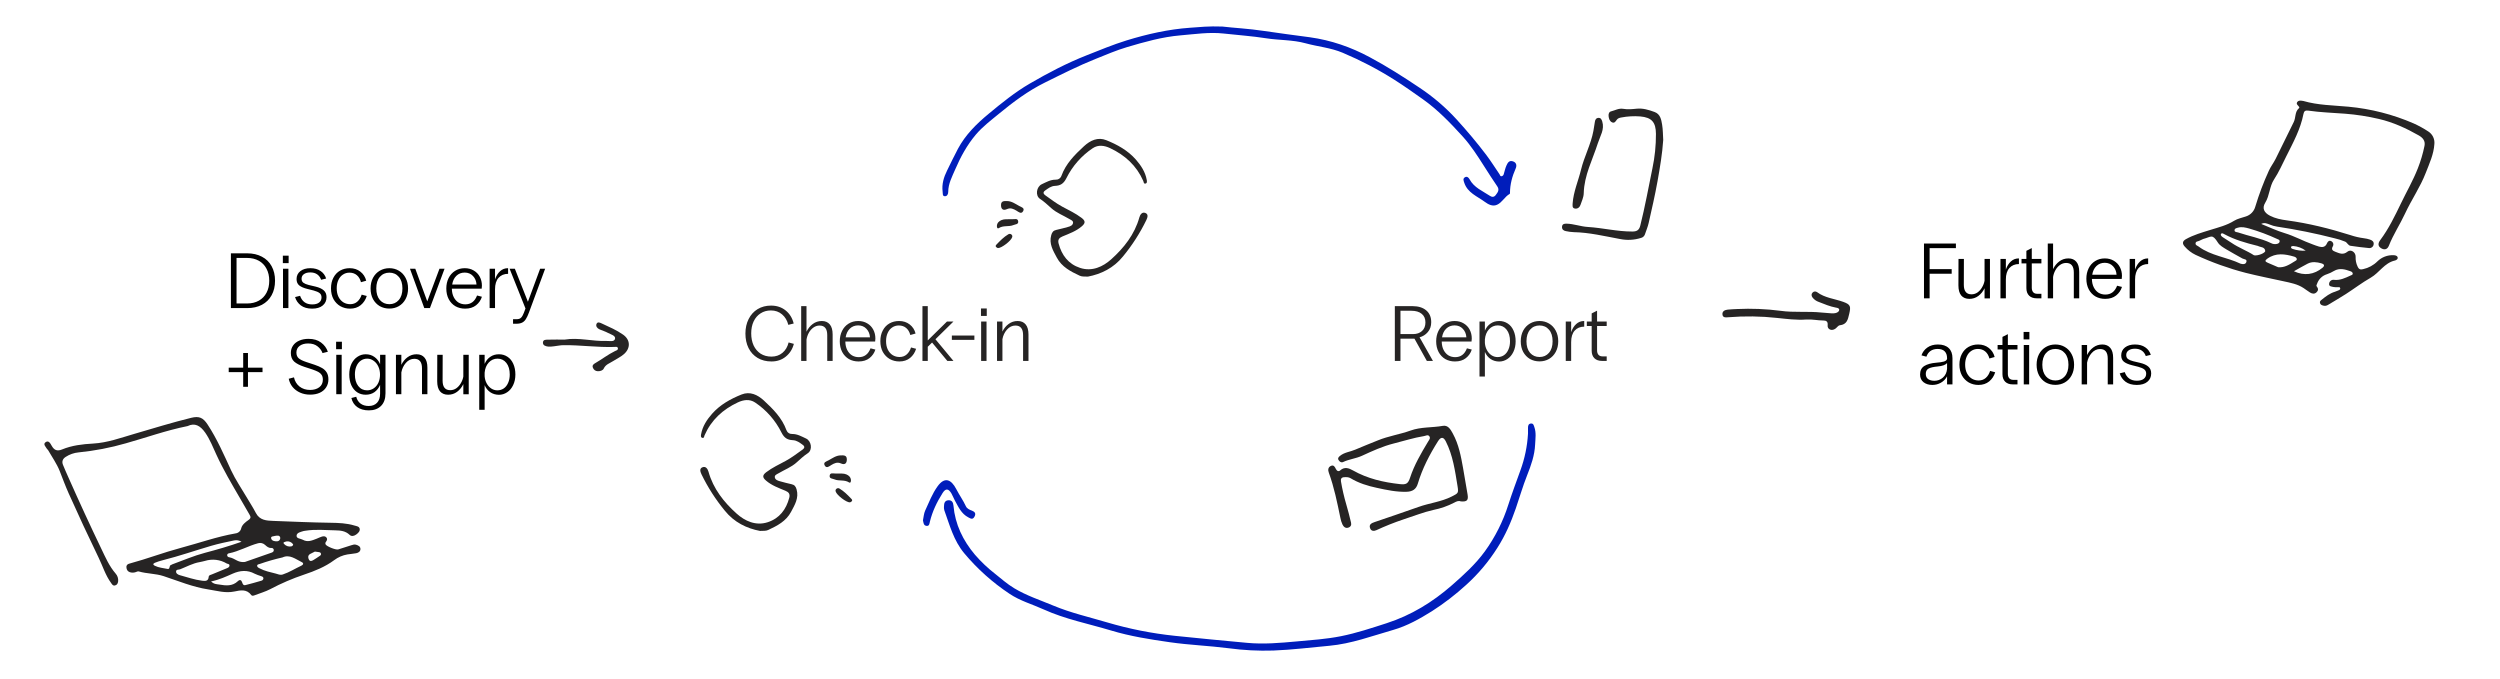 <svg width="2556" height="694" viewBox="0 0 2556 694" fill="none" xmlns="http://www.w3.org/2000/svg">
<path d="M2311.85 228.948C2319.82 232.131 2327.61 235.911 2335.8 238.343C2345.74 241.307 2354.73 246.401 2364.43 249.841C2366.63 250.619 2368.79 251.53 2371.08 252.154C2374.45 253.069 2377.46 252.608 2379.01 248.953C2379.82 246.977 2381.27 245.586 2383.16 246.456C2383.68 246.648 2384.15 246.951 2384.53 247.346C2384.92 247.741 2385.21 248.216 2385.39 248.738C2385.57 249.261 2385.64 249.816 2385.58 250.366C2385.51 250.915 2385.33 251.444 2385.04 251.914C2383.21 255.183 2384.95 256.398 2387.65 257.405C2391.81 258.967 2395.56 261.026 2400.1 257.285C2403.55 254.462 2408.58 257.949 2408.39 262.525C2408.23 265.98 2408.93 269.421 2410.42 272.542C2411.88 275.746 2413.55 275.722 2416.05 275.173C2421.61 273.968 2426.71 271.187 2430.73 267.163C2432.88 265.061 2435.44 263.422 2438.24 262.346C2441.05 261.271 2444.05 260.783 2447.05 260.911C2448.82 260.93 2450.73 261.334 2451.3 262.923C2451.99 264.932 2449.74 266.122 2448.51 266.381C2437.8 268.783 2432.65 278.871 2423.81 283.924C2414.97 288.977 2406.92 295.156 2398.37 300.657C2392.34 304.534 2386.16 308.089 2380.03 311.8C2379.32 312.237 2378.52 312.519 2377.69 312.628C2376.86 312.736 2376.02 312.669 2375.22 312.43C2373.71 312.029 2372.31 311.436 2371.94 309.738C2371.56 308.039 2372.62 307.278 2373.73 306.418C2377.87 303.046 2382.09 299.816 2387.31 298.277C2388.58 297.864 2389.82 297.373 2391.02 296.807C2391.95 296.386 2392.9 295.795 2392.63 294.594C2392.33 293.231 2391.16 293.636 2390.19 293.626C2388.7 293.742 2387.2 293.671 2385.73 293.413C2383.8 292.883 2380.8 293.048 2381.3 289.869C2381.37 289.28 2381.56 288.712 2381.87 288.2C2382.17 287.688 2382.57 287.243 2383.05 286.893C2383.53 286.543 2384.07 286.294 2384.65 286.163C2385.23 286.031 2385.83 286.02 2386.42 286.129C2392.52 286.746 2397.77 284.207 2403.04 281.774C2404.01 281.33 2405.56 281.095 2405.44 279.62C2405.34 278.346 2404.11 277.668 2403.05 277.301C2397.48 275.321 2391.92 273.691 2386.21 277.049C2383.93 278.431 2381.51 279.555 2378.98 280.4C2376.67 281.105 2374.57 282.345 2372.83 284.02C2371.1 285.694 2369.79 287.756 2369 290.035C2368.58 291.138 2367.84 292.003 2368.82 293.196C2370.51 295.229 2370.19 297.28 2368.32 298.951C2366.29 300.781 2363.96 300.403 2361.84 299.1C2359.58 297.703 2357.48 296.036 2355.26 294.567C2349.04 290.423 2341.89 289.145 2334.67 287.562C2321.82 284.756 2308.91 282.181 2296.15 278.995C2278.51 274.432 2261.31 268.268 2244.79 260.579C2240.56 258.552 2236.79 255.679 2233.72 252.139C2230.94 249.072 2231.22 246.561 2234.91 244.502C2242.68 240.145 2251.18 237.773 2259.6 235.139C2268.02 232.504 2276.52 230.482 2284.16 225.717C2287.76 223.473 2292.24 222.693 2296.32 221.258C2298.62 220.506 2300.71 219.187 2302.37 217.421C2304.04 215.655 2305.23 213.499 2305.85 211.15C2309.63 198.613 2314.26 186.349 2319.72 174.446C2321.64 170.242 2324.57 166.507 2326.63 162.356C2332.89 149.866 2338.87 137.243 2345.13 124.753C2347.39 120.208 2346.05 114.372 2350.47 110.593C2351.38 109.777 2350.3 108.799 2349.62 108.065C2348.71 107.074 2347.66 106.03 2348.53 104.569C2349.4 103.109 2350.89 102.807 2352.45 102.882C2353.29 102.902 2354.12 103.022 2354.92 103.24C2369.95 107.608 2385.52 107.659 2400.9 109.083C2423.99 111.213 2446.6 117.008 2467.87 126.251C2472.99 128.578 2477.93 131.295 2482.64 134.38C2484.77 135.727 2486.48 137.637 2487.59 139.898C2488.69 142.159 2489.15 144.683 2488.91 147.188C2488.28 157.697 2483.85 167.029 2480.15 176.611C2474.51 191.254 2465.49 204.181 2458.95 218.298C2453.79 229.418 2446.92 239.703 2442.42 251.151C2440.85 255.149 2437.73 255.852 2434.31 253.696C2430.9 251.539 2431.31 248.481 2433.51 245.532C2442.23 233.891 2448.45 220.943 2454.76 207.89C2460.5 195.938 2467.18 184.453 2472.02 172.045C2474.95 164.603 2477.22 156.921 2478.81 149.085C2479.81 144.08 2477.15 140.897 2473.05 138.51C2460.16 131.165 2446.72 125 2432.24 121.629C2420.88 118.97 2409.34 117.175 2397.72 116.259C2385.12 115.297 2372.48 114.93 2359.96 113.102C2357.04 112.684 2355.64 113.537 2355.07 116.465C2352.08 132.033 2344.49 145.834 2337.53 159.74C2333.54 167.725 2329.87 176.02 2325.04 183.38C2320.21 190.739 2320.57 199.795 2315.97 207.267C2312.47 212.935 2314.8 217.458 2320.8 220.543C2326.23 223.342 2332.1 224.499 2338.05 225.295C2360.23 228.275 2381.83 233.666 2403.13 240.395C2407.56 241.897 2412.13 242.957 2416.77 243.559C2418.92 243.806 2421.04 244.278 2423.1 244.965C2425.46 245.749 2427.38 247.211 2426.78 250.091C2426.59 251.187 2425.97 252.164 2425.07 252.819C2424.17 253.475 2423.05 253.757 2421.94 253.608C2415.65 253.04 2409.37 252.22 2403.12 251.293C2400.67 250.93 2399.84 248.007 2397.71 247.06C2394.17 245.593 2390.51 244.432 2386.77 243.589C2367.43 238.627 2347.84 234.662 2328.1 231.711C2325.47 231.301 2322.9 230.571 2320.45 229.536C2317.81 228.545 2315.23 227.238 2311.85 228.948ZM2290.75 269.6C2292.82 270.164 2295.65 270.594 2296.62 268.028C2297.84 264.839 2294.2 265.177 2292.6 264.251C2287.17 261.113 2281.51 258.228 2276.15 254.921C2273.05 253.023 2269.51 251.031 2267.66 248.127C2261.69 238.735 2261.1 242.078 2252.44 244.381C2251.05 244.926 2249.69 245.557 2248.37 246.27C2246.9 246.872 2244.78 246.77 2244.73 248.988C2244.71 250.788 2246.6 251.125 2247.75 251.988C2260.48 261.542 2276.58 262.843 2290.76 269.602L2290.75 269.6ZM2304.49 261.015C2308.41 261.831 2316.23 258.605 2315.97 256.492C2315.49 252.274 2311.11 252.912 2308.43 251.427C2308.27 251.375 2308.11 251.337 2307.94 251.314C2296.29 248.426 2284.84 245.203 2274.22 239.465C2273.08 238.851 2271.57 237.824 2270.73 239.241C2270.02 240.473 2271.42 241.742 2272.45 242.452C2275.3 244.439 2278.37 246.126 2281.24 248.105C2288.75 253.287 2297.45 256.404 2304.5 261.017L2304.49 261.015ZM2299.48 233.612C2295.76 232.627 2292.04 231.64 2288.18 232.746C2286.6 233.2 2284.5 233.534 2284.6 235.58C2284.69 237.439 2286.85 237.191 2288.22 237.653C2299.37 241.451 2311.11 243.405 2321.84 248.533C2323.77 249.588 2326.03 249.87 2328.16 249.32C2329.53 248.909 2330.67 248.22 2330.74 246.676C2330.81 245.132 2329.5 244.919 2328.44 244.437C2319.08 240.091 2309.39 236.472 2299.48 233.612ZM2329.19 273.213C2335.74 273.839 2340.86 270.397 2346.05 267.206C2346.99 266.625 2348.43 266.169 2348.25 264.792C2348.07 263.415 2346.68 262.713 2345.4 262.334C2336.1 259.642 2326.96 258.231 2318.24 264.378C2315.44 266.357 2315.61 267.414 2318.57 268.654C2322.06 270.12 2325.55 271.65 2329.17 273.206L2329.19 273.213ZM2345.32 277.315C2355.8 282.269 2366.01 280.841 2374.6 273.678C2377.59 271.189 2375.5 269.83 2373.35 269.219C2368.69 267.891 2363.86 267.224 2359.3 269.584C2354.74 271.944 2350.33 274.513 2345.3 277.308L2345.32 277.315ZM2357.39 256.287C2353.65 253.536 2349.22 251.885 2344.59 251.522C2343.88 251.459 2342.68 251.785 2342.45 252.277C2341.96 253.374 2342.93 254.153 2343.87 254.465C2348.21 255.962 2352.81 256.582 2357.39 256.287Z" fill="#262424"/>
<path d="M191.853 435.607C169.521 440.12 149.323 447.459 128.691 453.229C112.864 457.798 96.654 460.914 80.262 462.536C75.607 462.979 71.129 464.546 67.215 467.103C64.053 469.12 63.029 471.855 64.38 475.219C66.039 479.393 67.897 483.483 69.716 487.59C80.678 512.365 92.022 536.965 103.75 561.39C107.927 570.092 111.736 578.895 118.17 586.359C119.13 587.412 119.86 588.653 120.313 590.004C120.767 591.354 120.935 592.784 120.805 594.203C120.568 596.371 119.781 598.094 117.483 598.599C115.408 599.046 114.665 597.507 113.642 596.116C107.862 588.259 105.069 578.921 100.884 570.292C90.33 548.49 80.11 526.538 70.222 504.436C66.9 497.032 64.087 489.339 61.112 481.765C58.137 474.191 53.192 467.27 49.084 460.077C48.852 459.66 48.286 459.43 48.053 459.002C46.818 456.826 43.737 454.216 46.527 452.16C49.648 449.835 51.413 453.191 52.816 455.704C55.253 460.053 58.222 461.687 63.429 459.532C73.52 455.357 84.319 454.094 95.16 453.504C109.816 452.694 123.468 447.621 137.343 443.586C156.68 437.951 175.959 431.97 195.487 427.176C203.708 425.167 207.68 427.039 212.288 434.068C221.979 448.846 228.944 464.97 236.319 480.935C240.695 490.344 246.701 499.075 251.997 508.098C255.194 513.536 258.681 518.825 261.58 524.424C265.514 532.031 272.506 532.316 279.566 532.579C298.997 533.295 318.433 534.213 337.87 534.471C346.254 534.595 354.495 534.894 362.547 537.344C364.566 537.961 367.251 538.132 367.747 540.624C368.244 543.116 366.225 544.933 364.393 546.353C362.297 547.949 359.453 548.768 357.461 546.849C353.2 542.754 348.08 542.33 342.698 542.213C332.584 541.992 322.464 541.002 312.35 542.607C311.684 542.662 311.024 542.772 310.377 542.935C307.551 543.863 303.536 544.471 303.232 547.512C302.908 550.8 307.242 550.524 309.548 551.833C314.654 554.733 319.208 552.494 323.862 550.735C325.569 550.086 327.18 549.168 328.923 548.675C330.507 548.208 332.266 547.935 333.61 549.364C334.953 550.793 334.43 552.401 333.341 553.839C332.995 554.201 332.766 554.66 332.688 555.155C332.609 555.65 332.683 556.158 332.901 556.609C333.946 558.686 343.388 562.475 345.788 561.731L359.101 557.484C360.691 556.986 362.327 556.4 363.994 556.913C366.29 557.615 368.626 558.675 368.508 561.493C368.407 563.993 366.305 565.185 364.126 565.619C361.182 566.201 358.167 566.359 355.257 566.844C350.324 567.672 345.664 569.68 341.674 572.696C332.371 579.589 321.729 583.866 310.818 587.499C298.984 591.485 287.493 596.424 276.458 602.268C271.237 605.003 265.644 606.543 260.225 608.643C259.102 609.083 257.669 609.423 256.935 608.43C252.199 601.971 245.681 603.493 239.537 604.77C230.377 606.682 221.723 603.968 212.923 602.626C197.058 600.201 182.317 593.989 167.202 589.006C159.009 586.316 150.157 586.676 141.862 584.226C140.913 583.948 139.633 584.658 138.534 585.003C136.622 585.637 134.554 585.626 132.649 584.97C130.334 584.16 129.358 582.254 129.241 579.912C129.124 577.569 130.642 576.637 132.541 576.168C150.177 571.405 167.242 564.851 184.948 560.136C203.568 555.188 221.774 548.667 240.857 545.345C242.26 545.179 243.575 544.575 244.615 543.619C245.655 542.664 246.367 541.404 246.651 540.02C247.552 536.423 251.042 533.764 253.983 531.702C256.925 529.641 256.292 528.276 255.078 526.106C251.917 520.638 248.753 515.177 245.587 509.723C237.051 495.006 228.368 480.435 221.242 464.865C217.819 457.406 214.737 449.495 209.87 442.429C204.602 434.912 199.008 432.124 191.853 435.607ZM209.593 573.456C207.817 573.874 206.047 574.382 204.242 574.683C197.09 575.874 190.836 579.41 184.175 582.021C182.708 582.59 180.282 582.021 180.034 584.059C179.751 586.438 182.177 587.615 183.887 588.081C191.4 590.093 198.776 592.747 206.529 593.705C209.635 594.09 213.038 594.496 213.395 589.642C213.523 587.978 215.44 587.74 216.847 587.181C221.934 585.157 226.956 582.992 232.026 580.931C233.337 580.398 234.59 579.703 234.619 578.238C234.687 576.392 232.812 576.704 231.746 576.081C228.445 574.111 224.766 572.86 220.949 572.408C217.132 571.955 213.262 572.313 209.593 573.456ZM288.876 569.896C281.015 571.673 273.262 573.899 265.656 576.564C264.583 576.935 263.039 576.919 262.906 578.309C262.772 579.7 264.183 580.438 265.391 581.058C270.576 583.824 276.268 585.004 281.887 586.42C284.251 587.04 286.396 588.233 289.135 587.331C295.866 585.135 301.715 581.301 308.041 578.381C309.973 577.502 310.831 575.838 308.604 574.76C302.179 571.613 296.124 566.488 288.876 569.896ZM250.388 574.556C259.462 571.391 268.55 568.255 277.605 565.043C278.84 564.604 280.105 563.866 279.91 562.205C279.88 561.911 279.791 561.626 279.649 561.367C279.507 561.107 279.314 560.879 279.082 560.695C278.85 560.512 278.584 560.377 278.299 560.298C278.014 560.219 277.716 560.199 277.423 560.237C274.618 560.38 272.874 558.796 270.98 557.104C270.059 556.244 268.933 555.634 267.71 555.332C266.487 555.03 265.207 555.046 263.991 555.379C253.72 558.105 244.434 563.707 233.927 565.752C233.675 565.782 233.431 565.862 233.209 565.987C232.988 566.113 232.794 566.281 232.639 566.483C232.483 566.684 232.37 566.915 232.305 567.161C232.24 567.407 232.225 567.663 232.26 567.915C232.356 568.411 232.614 568.86 232.995 569.192C233.375 569.524 233.856 569.718 234.36 569.745C237.375 570.256 239.913 571.861 242.552 573.216C244.977 574.447 247.721 574.906 250.415 574.531L250.388 574.556ZM246.95 553.92C244.68 552.473 241.931 551.98 239.3 552.549C231.463 554.19 223.671 555.792 216.023 558.02C199.463 562.857 183.159 568.565 166.404 572.776C163.657 573.448 160.962 574.321 158.343 575.387C156.549 576.122 156.048 577.371 158.264 578.441C162.362 580.465 166.923 580.759 171.293 581.674C174.16 582.271 172.644 578.225 174.762 577.669C175.245 577.588 175.63 577.159 176.098 576.99C187.192 572.992 198.083 568.207 209.457 565.217C221.81 561.962 234.028 558.446 246.946 553.901L246.95 553.92ZM215.82 594.459C218.743 597.459 221.86 597.244 224.354 597.67C230.898 598.799 237.627 599.513 243.135 594.236C245.157 592.317 246.74 592.814 247.567 595.403C248.116 597.116 248.801 598.736 250.932 598.198C256.387 596.823 261.818 595.33 267.227 593.719C267.808 593.594 268.33 593.279 268.71 592.822C269.09 592.365 269.305 591.794 269.322 591.2C269.251 589.742 268.015 589.441 266.935 589.043C264.715 588.379 262.546 587.558 260.443 586.587C252.853 582.468 245.356 583.231 237.912 586.499C231.035 589.521 224.29 592.723 215.82 594.459ZM321.945 563.929C320.257 564.674 318.609 565.507 317.008 566.425C314.766 567.812 314.723 570.05 315.829 572.126C317.064 574.425 318.967 573.438 320.557 572.514C322.701 571.265 324.736 569.79 326.821 568.429C327.681 567.87 328.468 567.242 328.158 566.047C327.847 564.852 326.907 564.623 325.868 564.472L321.945 563.929ZM281.02 547.939C279.609 548.478 276.644 548.08 277.229 550.497C277.862 553.078 280.91 553.543 283.346 553.441C283.809 553.43 284.264 553.321 284.682 553.122C285.099 552.923 285.47 552.638 285.771 552.286C286.071 551.933 286.293 551.521 286.423 551.077C286.553 550.633 286.588 550.167 286.526 549.708C285.894 546.954 283.318 547.556 281.02 547.939ZM292.666 553.581C291.578 554.047 288.848 554.217 290.262 555.949C291.157 557.04 292.332 557.867 293.661 558.34C294.99 558.814 296.424 558.916 297.806 558.635C298.929 558.377 300.305 557.205 299.424 556.176C298.649 555.159 297.607 554.378 296.413 553.919C295.22 553.461 293.922 553.344 292.666 553.581Z" fill="#262424"/>
<path d="M1562.23 443.37C1562.23 441.37 1562.23 439.37 1562.23 437.37C1562.23 435.17 1562.69 433.24 1565.23 433C1567.77 432.76 1568.09 434.93 1568.69 436.59C1570.81 442.44 1569.77 448.46 1569.51 454.43C1569.02 465.57 1565.36 475.82 1561.27 486.1C1556.87 497.17 1553.6 508.69 1549.7 519.96C1544.87 533.96 1539.02 547.35 1531 559.96C1522.13 574.046 1511.36 586.846 1499 598C1488.12 607.948 1476.41 616.944 1464 624.89C1451.48 632.7 1438.75 639.89 1424.62 643.97C1402.96 650.16 1381.68 658.19 1359.02 660.25C1340.02 661.98 1321.02 664.39 1301.88 665.11C1286.58 665.601 1271.26 664.815 1256.09 662.76C1236.09 660.19 1215.99 659.48 1196.09 656.62C1175.85 653.72 1155.53 650.54 1135.94 644.62C1112.89 637.68 1089.06 633.09 1067 623.06C1055.36 617.77 1042.9 614.34 1032.1 607.06C1014.76 595.546 999.165 581.589 985.81 565.62C974.98 552.62 970.94 536.82 965.42 521.55C965.081 520.245 964.983 518.89 965.13 517.55C965.22 514.55 965.86 511.72 969.6 511.48C973.34 511.24 974.54 513.84 974.81 516.9C976.51 536.14 984.52 552.57 996.81 567.17C1003.01 574.317 1009.89 580.842 1017.36 586.65C1023.72 591.75 1029.86 597.15 1036.83 601.36C1049.42 608.97 1063.41 613.51 1076.9 619.16C1094.77 626.63 1113.68 630.92 1132.11 636.39C1154.64 643.044 1177.74 647.62 1201.11 650.06C1225.74 652.66 1250.4 654.94 1275.11 657.25C1291.93 658.83 1308.7 657.35 1325.44 655.82C1340.68 654.43 1355.99 653.45 1371.04 650.44C1386.91 647.27 1402.24 642.14 1417.61 637.19C1442.68 629.1 1464.61 615.69 1484.38 598.4C1496.52 587.77 1508.46 577 1518.03 563.85C1528.57 549.299 1536.7 533.15 1542.11 516.02C1545.93 504.16 1550.29 492.47 1554.52 480.75C1558.91 468.735 1561.51 456.14 1562.23 443.37Z" fill="#001DBB"/>
<path d="M1249.69 27.138C1260.87 28.498 1276.62 29.248 1292.28 31.638C1307.94 34.028 1323.55 35.948 1339.2 38.098C1360.88 41.098 1381.04 48.098 1400.27 58.398C1418.02 67.858 1434.94 78.678 1451.6 89.848C1465.43 99.056 1478.09 109.913 1489.3 122.178C1499.94 133.888 1510.13 145.898 1519.64 158.498C1524.44 164.848 1528.64 171.628 1533.15 178.218C1533.68 179.008 1533.74 180.308 1535.04 180.218C1535.63 180.146 1536.18 179.889 1536.61 179.484C1537.04 179.08 1537.33 178.549 1537.44 177.968C1538.37 175.118 1538.89 172.098 1540.12 169.388C1541.35 166.678 1542.77 163.698 1546.72 164.928C1550.67 166.158 1550.84 169.508 1549.63 172.248C1546.08 180.248 1543.83 188.508 1543.8 197.308C1543.8 197.618 1543.73 198.118 1543.52 198.238C1538.41 201.048 1535.88 206.978 1530.59 209.348C1525.96 211.428 1521.59 208.948 1518.02 206.348C1510.32 200.638 1500.42 197.178 1497.02 186.748C1496.35 184.698 1495.52 182.748 1497.52 181.398C1499.74 179.828 1501.52 181.528 1502.45 183.248C1507.09 191.888 1515.89 195.328 1523.45 200.328C1525.51 201.708 1527.62 201.568 1529.19 199.468C1531.19 196.808 1533.37 194.278 1530.82 190.548C1526.12 183.688 1521.64 176.668 1517.17 169.648C1510.49 159.148 1503.75 148.648 1495.37 139.438C1482.83 125.638 1469.9 112.188 1454.59 101.348C1444.98 94.538 1435.35 87.728 1425.4 81.418C1408.66 70.846 1391.08 61.665 1372.84 53.968C1360.54 48.748 1347.42 47.728 1334.84 44.258C1321.5 40.578 1307.77 41.258 1294.38 39.118C1280.04 36.858 1265.62 35.918 1251.25 34.298C1236.46 32.628 1221.71 34.918 1207.01 36.148C1188.21 37.728 1170.08 42.888 1152.09 48.228C1141.27 51.428 1130.86 55.958 1120.35 60.148C1102.61 67.228 1085.64 75.848 1068.53 84.288C1051.2 92.828 1036.03 104.188 1021.33 116.288C1013.16 123.028 1004.62 129.458 997.7 137.618C988.7 148.278 982.09 160.418 976.61 173.188C973.42 180.618 969.49 187.798 969.46 196.188C969.46 198.438 968.36 200.878 965.75 200.618C963.46 200.398 964.01 197.818 963.75 196.078C962.75 188.338 964.88 181.238 968.27 174.418C971.97 166.968 975.49 159.418 979.41 152.108C987.08 137.778 998.41 126.608 1010.79 116.358C1024.22 105.218 1037.85 94.188 1052.89 85.438C1071.51 74.618 1090.64 64.558 1110.8 56.618C1124.41 51.258 1137.86 45.618 1151.89 41.288C1173.11 34.798 1194.59 29.928 1216.76 28.358C1226.21 27.688 1235.65 26.618 1249.69 27.138Z" fill="#001DBB"/>
<path d="M1493.51 512.63C1491.17 511.63 1488.97 512.73 1486.72 513.94C1480.1 517.373 1473.03 519.854 1465.72 521.31C1455.24 523.64 1445.15 527.75 1434.87 531.04C1425.43 534.207 1416.17 537.896 1407.13 542.09C1404.72 543.17 1401.92 543.15 1400.8 540.09C1399.3 536.09 1402.49 534.77 1405.36 533.78C1420.28 528.6 1435.3 523.71 1450.15 518.35C1461.41 514.28 1473.53 513.12 1484.35 507.59C1490.91 504.24 1491.35 504.22 1490.18 497C1487.62 481.43 1485.51 465.7 1478.24 451.36C1475.76 446.45 1473.13 446.47 1470.16 451.17C1461.54 464.83 1454.16 479.07 1449.53 494.62C1447.9 500.06 1444.3 502.56 1438.32 502.78C1427.91 503.17 1417.82 500.97 1407.72 498.78C1398.23 496.78 1389.07 493.92 1380.72 488.88C1378.81 487.74 1376.56 487.77 1374.38 487.88C1371.57 487.98 1370.53 489.56 1371 492.19C1372.36 500.224 1374.2 508.172 1376.5 515.99C1378.34 521.99 1379.79 528.17 1381.3 534.3C1381.89 536.7 1381.04 538.63 1378.55 539.44C1375.55 540.44 1373.66 538.49 1372.55 536.27C1371.5 534.009 1370.76 531.618 1370.34 529.16C1367.14 513.72 1364.04 498.26 1358.62 483.39C1357.62 480.76 1357.62 477.84 1360.62 476.39C1363.62 474.94 1364.77 477.39 1365.82 479.52C1366.87 481.65 1368.65 482.37 1370.26 480.91C1374.72 476.85 1379.34 478.75 1383.26 480.96C1398.21 489.41 1414.42 493.12 1431.26 494.96C1437.58 495.64 1439.63 494.61 1441.64 488.45C1445.96 475.25 1452.96 463.39 1460.04 451.57C1461.04 449.87 1462.76 448.09 1461.42 446.14C1459.99 444.03 1457.81 445.56 1455.92 445.86C1445.4 447.54 1435.29 450.86 1424.99 453.41C1413.62 456.27 1403.05 461.13 1392.5 465.98C1386.24 468.86 1379.34 469.44 1373.15 472.4C1371.27 473.29 1369.56 472.02 1368.54 470.33C1367.41 468.44 1368.73 467.15 1370.03 466.08C1374.56 462.37 1380.48 461.96 1385.64 459.7C1393.25 456.38 1401.02 453.43 1408.7 450.26C1419.5 445.8 1431.16 444.16 1442.11 440.21C1452.8 436.35 1464.17 437.37 1475.11 435.4C1480.56 434.4 1483.11 439.14 1485.41 443.35C1491.41 454.35 1493.69 466.44 1495.84 478.56C1497.44 487.56 1498.84 496.56 1500.46 505.56C1501.43 511.43 1499.88 513.17 1493.51 512.63Z" fill="#262424"/>
<path d="M1775.96 315.959C1790.73 315.245 1805.54 315.844 1820.21 317.749C1834.21 319.749 1848.48 318.049 1862.56 319.559C1865.87 319.909 1869.19 320.189 1872.56 320.359C1874.04 320.506 1875.53 320.387 1876.97 320.009C1878.52 319.519 1880.34 318.609 1880.4 316.799C1880.46 314.989 1878.33 314.729 1877.03 314.499C1870.93 313.369 1865.28 310.959 1859.56 308.719C1857.01 307.87 1854.78 306.291 1853.13 304.179C1852 302.589 1851.65 300.719 1853.13 299.179C1853.69 298.531 1854.48 298.118 1855.33 298.022C1856.18 297.925 1857.04 298.153 1857.74 298.659C1865.74 304.659 1875.65 305.399 1884.63 308.659C1892.08 311.369 1892.42 313.279 1890.63 320.979C1889.23 326.979 1888.2 331.759 1880.97 332.569C1879.3 332.759 1877.97 335.079 1876.3 336.189C1872.6 338.679 1868.11 336.739 1868.58 332.499C1869.03 328.419 1866.77 327.699 1864.11 327.679C1858.32 327.679 1852.66 326.269 1846.78 326.679C1836.78 327.419 1826.78 326.089 1816.89 325.059C1800.35 323.243 1783.68 323.006 1767.11 324.349C1764.36 324.589 1761.19 324.969 1761.01 321.199C1760.85 317.969 1763.72 316.869 1766.49 316.549C1769.62 316.189 1772.8 316.149 1775.96 315.959Z" fill="#262424"/>
<path d="M577.3 347.21C591.58 344.82 605.72 349.12 620.03 348.59C623.18 348.47 628.12 349.84 628.84 346.3C629.49 343.08 624.49 341.94 621.68 340.4C618.87 338.86 615.85 338.01 612.96 336.74C610.56 335.69 608.91 333.47 609.86 331.2C610.98 328.54 613.67 329.98 615.52 330.84C622.9 334.27 630.43 337.45 637.12 342.19C644.59 347.48 644.83 355.93 637.97 362.02C634.55 365.02 630.42 366.87 626.65 369.29C623.24 371.49 619.23 372.55 617.25 376.84C616.35 378.77 613.58 379.66 611.11 379.54C610.013 379.517 608.95 379.156 608.066 378.506C607.182 377.857 606.52 376.95 606.17 375.91C605.22 373.45 606.84 372.27 608.69 371.2C615.47 367.3 621.63 362.41 628.69 358.99C629.92 358.39 632 357.99 631.75 356.16C631.47 354.08 629.37 354.67 628.04 354.72C610.73 355.27 593.53 352.72 576.24 352.9C572.94 352.9 569.64 353.71 566.33 354.05C564.347 354.374 562.335 354.471 560.33 354.34C557.84 354.02 554.9 353.21 555.1 350.08C555.3 346.95 558.51 347.35 560.67 347.27C566.22 347.08 571.71 347.21 577.3 347.21Z" fill="#262424"/>
<path d="M1700.48 143.089C1699.54 157.279 1697.13 171.389 1694.62 185.459C1692.08 199.689 1688.8 213.789 1685.62 227.899C1684.71 231.899 1683.06 235.809 1681.72 239.749C1681.41 240.614 1680.88 241.386 1680.19 241.997C1679.5 242.608 1678.68 243.038 1677.78 243.249C1670.8 245.455 1663.36 245.833 1656.19 244.349C1640.51 241.459 1624.92 237.659 1608.84 237.349C1606.18 237.224 1603.53 236.872 1600.92 236.299C1598.6 235.859 1596.85 234.569 1597.01 231.909C1597.19 228.989 1599.31 228.619 1601.67 228.669C1609.05 228.849 1616.04 231.589 1623.34 232.039C1638.62 232.979 1653.58 236.789 1668.97 236.709C1673.52 236.709 1675.86 235.279 1677.03 230.629C1681.9 211.259 1685.42 191.629 1689.45 172.079C1691.88 160.519 1693.09 148.733 1693.04 136.919C1692.95 125.039 1688.81 120.059 1676.97 119.039C1670.48 118.539 1663.96 118.902 1657.57 120.119C1655.75 120.459 1654.07 120.899 1652.88 122.609C1651.69 124.319 1650.5 126.259 1648.06 125.029C1645.62 123.799 1644.89 121.309 1644.62 118.729C1644.39 116.539 1645.05 114.359 1647.2 113.849C1651.31 112.849 1654.96 110.469 1659.68 111.279C1664.04 112.019 1668.68 111.629 1673.13 111.149C1679.69 110.449 1685.68 112.319 1691.63 114.499C1697.58 116.679 1698.5 122.339 1699.36 127.499C1700.22 132.659 1700.14 137.799 1700.48 143.089Z" fill="#262424"/>
<path d="M1607.85 208.059C1608.7 195.939 1613.63 185.059 1616.41 173.589C1619.7 160.049 1626.54 147.589 1629.09 133.859C1629.66 130.759 1630.16 127.639 1630.61 124.519C1630.92 122.309 1631.85 120.669 1634.27 120.519C1636.69 120.369 1637.53 122.219 1638.15 124.259C1640.64 132.389 1636.01 139.039 1633.73 146.189C1628.32 163.189 1619.66 179.189 1619.21 197.579C1619.1 201.819 1617.21 205.579 1615.88 209.519C1615.05 211.929 1612.88 213.809 1610.03 213.209C1607.18 212.609 1607.86 209.959 1607.85 208.059Z" fill="#262424"/>
<path d="M943.64 531.93C944.33 528.75 944.5 525.08 945.92 521.98C949.78 513.53 953.22 504.63 958.6 497.19C965.69 487.38 972.37 489.74 977.76 500.19C980.82 506.1 984.7 511.51 987.49 517.54C988.69 520.14 991.23 521.14 993.78 522.11C996.72 523.24 998.08 525.11 996.25 528.33C994.42 531.55 992.54 530.26 990.05 528.98C982.82 525.26 979.89 518.26 976.27 511.75C974.98 509.44 974.12 506.88 972.78 504.59C969.7 499.3 966.78 499.11 963.62 504.21C957.94 513.21 953.29 522.81 950.75 533.27C950.25 535.32 950.2 538.09 947.14 537.65C944.27 537.24 944.17 534.49 943.64 531.93Z" fill="#001DBB"/>
<path d="M777.031 542.822C763.551 540.272 750.641 534.082 741.031 522.092C731.646 510.695 723.647 498.224 717.201 484.942C715.981 482.342 714.831 478.942 718.361 477.672C721.591 476.502 723.531 479.372 724.361 482.262C729.221 499.742 740.211 513.532 753.161 525.142C761.501 532.632 772.661 537.922 784.941 533.912C796.941 529.972 803.771 520.912 806.941 508.912C807.941 504.982 806.361 503.152 802.941 501.722C796.051 498.862 788.941 496.342 783.151 491.332C779.361 488.072 779.411 485.812 783.441 482.752C789.571 478.102 796.551 474.872 803.241 471.252C809.451 467.892 814.921 463.652 820.601 459.622C822.601 458.182 823.061 456.482 820.751 454.832C817.651 452.632 814.751 450.222 810.561 450.032C805.231 449.782 801.871 447.972 798.981 442.212C792.825 429.808 783.535 419.229 772.031 411.522C766.321 407.722 760.031 408.762 754.371 411.412C739.121 418.532 727.281 429.302 720.371 444.962C719.891 446.062 719.991 448.092 718.121 447.692C716.251 447.292 716.571 445.292 716.821 443.922C718.271 435.782 722.721 429.092 727.991 423.082C736.171 413.772 746.911 407.852 758.161 403.332C766.731 399.892 774.531 403.532 780.981 409.492C790.411 418.212 799.501 427.252 804.041 439.762C804.467 440.966 805.27 442 806.332 442.71C807.393 443.421 808.656 443.768 809.931 443.702C815.201 443.642 819.551 446.242 824.051 448.312C829.651 450.872 830.991 460.032 825.891 463.362C821.661 466.132 818.081 469.542 814.401 472.832C808.961 477.712 802.201 480.192 796.081 483.832C794.401 484.832 791.911 485.642 792.151 487.832C792.421 490.372 794.901 491.382 797.231 491.992C801.231 493.052 805.231 494.222 809.301 495.062C812.351 495.702 813.621 497.462 814.441 500.352C816.951 509.182 812.561 516.212 808.761 523.352C803.701 532.872 794.661 537.542 785.411 541.852C783.231 542.902 780.851 542.702 777.031 542.822Z" fill="#262424"/>
<path d="M865.801 469.732C865.801 473.892 863.591 475.542 859.801 473.832C856.011 472.122 853.031 473.582 850.031 475.372C847.841 476.682 845.121 479.272 843.221 475.942C841.321 472.612 844.861 471.842 847.221 470.572C851.151 468.422 854.871 465.652 859.531 465.572C862.221 465.582 865.861 465.062 865.801 469.732Z" fill="#262424"/>
<path d="M855.241 484.112C859.411 484.242 862.471 483.822 865.301 485.012C867.861 486.082 869.791 487.852 870.011 490.892C870.111 492.392 869.551 494.192 868.011 493.192C863.341 490.192 857.831 492.112 853.071 490.082C851.071 489.222 847.771 489.502 848.261 486.222C848.751 482.942 851.841 484.222 853.981 484.112C854.4 484.066 854.822 484.066 855.241 484.112Z" fill="#262424"/>
<path d="M869.031 513.642C865.301 513.832 855.391 506.142 854.411 502.522C854.228 502.065 854.191 501.563 854.305 501.085C854.42 500.606 854.681 500.175 855.051 499.852C855.475 499.443 856.022 499.187 856.606 499.124C857.191 499.06 857.78 499.193 858.281 499.502C863.011 502.292 866.801 506.252 870.561 510.152C872.181 511.842 870.601 513.062 869.031 513.642Z" fill="#262424"/>
<path d="M1112.21 282.822C1125.69 280.272 1138.6 274.082 1148.21 262.092C1157.6 250.695 1165.6 238.224 1172.04 224.942C1173.26 222.342 1174.41 218.942 1170.88 217.672C1167.65 216.502 1165.71 219.372 1164.88 222.262C1160.02 239.742 1149.03 253.532 1136.08 265.142C1127.74 272.632 1116.58 277.922 1104.3 273.912C1092.3 269.972 1085.47 260.912 1082.3 248.912C1081.3 244.982 1082.88 243.152 1086.3 241.722C1093.19 238.862 1100.3 236.342 1106.09 231.332C1109.88 228.072 1109.83 225.812 1105.8 222.752C1099.67 218.102 1092.69 214.872 1086 211.252C1079.79 207.892 1074.32 203.652 1068.64 199.622C1066.64 198.182 1066.18 196.482 1068.49 194.832C1071.59 192.632 1074.49 190.222 1078.68 190.032C1084.01 189.782 1087.37 187.972 1090.26 182.212C1096.42 169.808 1105.71 159.229 1117.21 151.522C1122.92 147.722 1129.21 148.762 1134.87 151.412C1150.12 158.532 1161.96 169.302 1168.87 184.962C1169.35 186.062 1169.25 188.092 1171.12 187.692C1172.99 187.292 1172.67 185.292 1172.42 183.922C1170.97 175.782 1166.52 169.092 1161.25 163.082C1153.07 153.772 1142.33 147.852 1131.08 143.332C1122.51 139.892 1114.71 143.532 1108.26 149.492C1098.83 158.212 1089.74 167.252 1085.2 179.762C1084.78 180.966 1083.97 182 1082.91 182.71C1081.85 183.421 1080.59 183.768 1079.31 183.702C1074.04 183.642 1069.69 186.242 1065.19 188.312C1059.59 190.872 1058.25 200.032 1063.35 203.362C1067.58 206.132 1071.16 209.542 1074.84 212.832C1080.28 217.712 1087.04 220.192 1093.16 223.832C1094.84 224.832 1097.33 225.642 1097.09 227.832C1096.82 230.372 1094.34 231.382 1092.01 231.992C1088.01 233.052 1084.01 234.222 1079.94 235.062C1076.89 235.702 1075.62 237.462 1074.8 240.352C1072.29 249.182 1076.68 256.212 1080.48 263.352C1085.54 272.872 1094.58 277.542 1103.83 281.852C1106.01 282.902 1108.39 282.702 1112.21 282.822Z" fill="#262424"/>
<path d="M1023.44 209.732C1023.44 213.892 1025.65 215.542 1029.44 213.832C1033.23 212.122 1036.21 213.582 1039.21 215.372C1041.4 216.682 1044.12 219.272 1046.02 215.942C1047.92 212.612 1044.38 211.842 1042.02 210.572C1038.09 208.422 1034.37 205.652 1029.71 205.572C1027.02 205.582 1023.38 205.062 1023.44 209.732Z" fill="#262424"/>
<path d="M1034 224.112C1029.83 224.242 1026.77 223.822 1023.94 225.012C1021.38 226.082 1019.45 227.852 1019.23 230.892C1019.13 232.392 1019.69 234.192 1021.23 233.192C1025.9 230.192 1031.41 232.112 1036.17 230.082C1038.17 229.222 1041.47 229.502 1040.98 226.222C1040.49 222.942 1037.4 224.222 1035.26 224.112C1034.84 224.066 1034.42 224.066 1034 224.112Z" fill="#262424"/>
<path d="M1020.21 253.642C1023.94 253.832 1033.85 246.142 1034.83 242.522C1035.01 242.065 1035.05 241.563 1034.94 241.085C1034.82 240.606 1034.56 240.175 1034.19 239.852C1033.77 239.443 1033.22 239.187 1032.64 239.124C1032.05 239.06 1031.46 239.193 1030.96 239.502C1026.23 242.292 1022.44 246.252 1018.68 250.152C1017.06 251.842 1018.64 253.062 1020.21 253.642Z" fill="#262424"/>
<path d="M236.08 259H252.64C258.453 259 263.493 260.147 267.76 262.44C272.08 264.68 275.387 267.907 277.68 272.12C280.027 276.333 281.2 281.293 281.2 287C281.2 292.707 280.027 297.667 277.68 301.88C275.387 306.093 272.08 309.347 267.76 311.64C263.493 313.88 258.453 315 252.64 315H236.08V259ZM252.64 310.28C257.227 310.28 261.227 309.32 264.64 307.4C268.053 305.48 270.667 302.787 272.48 299.32C274.347 295.8 275.28 291.693 275.28 287C275.28 282.307 274.347 278.227 272.48 274.76C270.667 271.24 268.053 268.52 264.64 266.6C261.227 264.68 257.227 263.72 252.64 263.72H241.84V310.28H252.64ZM289.344 274.76H294.864V315H289.344V274.76ZM289.184 261.4H295.104V269H289.184V261.4ZM319.12 315.56C314.373 315.56 310.533 314.467 307.6 312.28C304.667 310.04 302.693 307.187 301.68 303.72L306.8 302.44C308.827 308.307 312.96 311.24 319.2 311.24C322.24 311.24 324.587 310.6 326.24 309.32C327.893 308.04 328.72 306.28 328.72 304.04C328.72 302.12 328.053 300.653 326.72 299.64C325.44 298.627 323.413 297.747 320.64 297L314.24 295.4C310.56 294.493 307.787 293.293 305.92 291.8C304.107 290.307 303.2 288.147 303.2 285.32C303.2 281.96 304.48 279.267 307.04 277.24C309.653 275.213 313.067 274.2 317.28 274.2C321.493 274.2 324.987 275.16 327.76 277.08C330.533 278.947 332.427 281.507 333.44 284.76L328.32 286.04C327.52 283.693 326.187 281.853 324.32 280.52C322.453 279.187 320.08 278.52 317.2 278.52C314.533 278.52 312.373 279.107 310.72 280.28C309.12 281.4 308.32 282.973 308.32 285C308.32 286.76 308.933 288.12 310.16 289.08C311.387 289.987 313.147 290.733 315.44 291.32L322.56 293C326.347 293.907 329.173 295.213 331.04 296.92C332.907 298.573 333.84 300.867 333.84 303.8C333.84 307.373 332.533 310.227 329.92 312.36C327.36 314.493 323.76 315.56 319.12 315.56ZM357.854 315.56C354.28 315.56 351 314.733 348.014 313.08C345.08 311.373 342.734 308.973 340.974 305.88C339.267 302.733 338.414 299.053 338.414 294.84C338.414 290.627 339.24 286.973 340.894 283.88C342.547 280.733 344.814 278.333 347.694 276.68C350.627 275.027 353.907 274.2 357.534 274.2C361.8 274.2 365.427 275.373 368.414 277.72C371.454 280.067 373.454 283.16 374.414 287L369.054 288.52C368.254 285.427 366.84 283.027 364.814 281.32C362.787 279.613 360.28 278.76 357.294 278.76C354.787 278.76 352.547 279.427 350.574 280.76C348.6 282.04 347.054 283.907 345.934 286.36C344.814 288.76 344.254 291.56 344.254 294.76C344.254 298.173 344.867 301.107 346.094 303.56C347.374 306.013 349.054 307.88 351.134 309.16C353.214 310.387 355.507 311 358.014 311C360.947 311 363.4 310.12 365.374 308.36C367.4 306.547 368.867 304.173 369.774 301.24L374.974 302.6C373.8 306.44 371.747 309.56 368.814 311.96C365.88 314.36 362.227 315.56 357.854 315.56ZM398.083 315.48C394.456 315.48 391.176 314.653 388.243 313C385.363 311.293 383.069 308.893 381.363 305.8C379.709 302.653 378.883 299.027 378.883 294.92C378.883 290.813 379.709 287.187 381.363 284.04C383.069 280.893 385.389 278.467 388.322 276.76C391.256 275.053 394.509 274.2 398.083 274.2C401.656 274.2 404.883 275.053 407.763 276.76C410.696 278.467 412.989 280.893 414.643 284.04C416.349 287.187 417.203 290.813 417.203 294.92C417.203 299.027 416.349 302.653 414.643 305.8C412.989 308.893 410.696 311.293 407.763 313C404.883 314.653 401.656 315.48 398.083 315.48ZM384.723 294.92C384.723 299.933 385.949 303.88 388.403 306.76C390.909 309.587 394.136 311 398.083 311C402.029 311 405.229 309.587 407.683 306.76C410.189 303.88 411.443 299.933 411.443 294.92C411.443 289.853 410.216 285.907 407.763 283.08C405.309 280.2 402.083 278.76 398.083 278.76C394.083 278.76 390.856 280.2 388.403 283.08C385.949 285.907 384.723 289.853 384.723 294.92ZM419.15 274.76H424.59L436.83 308.12L449.31 274.76H454.51L439.55 315H433.79L419.15 274.76ZM475.504 315.56C471.824 315.56 468.518 314.733 465.584 313.08C462.704 311.373 460.438 308.973 458.784 305.88C457.131 302.733 456.304 299.08 456.304 294.92C456.304 291.027 457.078 287.507 458.624 284.36C460.171 281.213 462.384 278.733 465.264 276.92C468.144 275.107 471.451 274.2 475.184 274.2C478.651 274.2 481.718 275 484.384 276.6C487.051 278.147 489.104 280.28 490.544 283C491.984 285.72 492.704 288.76 492.704 292.12C492.704 293.187 492.624 294.2 492.464 295.16H461.984C462.038 298.52 462.678 301.4 463.904 303.8C465.131 306.2 466.758 308.04 468.784 309.32C470.864 310.547 473.184 311.16 475.744 311.16C481.451 311.16 485.451 308.147 487.744 302.12L492.704 303.4C491.638 306.867 489.638 309.773 486.704 312.12C483.824 314.413 480.091 315.56 475.504 315.56ZM487.184 290.92C486.971 287.4 485.771 284.493 483.584 282.2C481.398 279.853 478.571 278.68 475.104 278.68C471.691 278.68 468.838 279.8 466.544 282.04C464.304 284.227 462.891 287.187 462.304 290.92H487.184ZM500.594 274.76H506.114V285.64C507.288 282.12 508.994 279.347 511.234 277.32C513.474 275.24 516.168 274.2 519.314 274.2H519.474V279.96C515.421 279.96 512.168 281.32 509.714 284.04C507.314 286.707 506.114 290.627 506.114 295.8V315H500.594V274.76ZM524.541 326.36H528.061C530.195 326.36 531.741 325.853 532.701 324.84C533.715 323.88 534.675 322.227 535.581 319.88L537.261 315.4L521.021 274.76H526.381L539.741 308.52L552.221 274.76H557.341L540.781 319.56C539.715 322.44 538.675 324.653 537.661 326.2C536.701 327.8 535.448 329 533.901 329.8C532.355 330.6 530.328 331 527.821 331H524.541V326.36ZM248.64 380.44H233.84V375.88H248.64V360.92H253.52V375.88H268.4V380.44H253.52V395.48H248.64V380.44ZM317.043 403.48C313.31 403.48 309.896 402.787 306.803 401.4C303.71 400.013 301.15 398.093 299.123 395.64C297.15 393.187 295.843 390.387 295.203 387.24L300.563 385.8C301.363 389.64 303.23 392.76 306.163 395.16C309.15 397.507 312.776 398.68 317.043 398.68C320.83 398.68 323.95 397.773 326.403 395.96C328.856 394.093 330.083 391.507 330.083 388.2C330.083 386.173 329.656 384.52 328.803 383.24C327.95 381.96 326.803 380.947 325.363 380.2C323.923 379.453 322.003 378.653 319.603 377.8L311.283 375.08C306.59 373.533 303.096 371.747 300.803 369.72C298.51 367.64 297.363 364.68 297.363 360.84C297.363 358.013 298.11 355.507 299.603 353.32C301.096 351.133 303.203 349.453 305.923 348.28C308.696 347.053 311.87 346.44 315.443 346.44C320.67 346.44 324.936 347.693 328.243 350.2C331.603 352.707 333.923 355.853 335.203 359.64L329.763 361C328.75 358.227 327.016 355.907 324.563 354.04C322.163 352.12 318.99 351.16 315.043 351.16C311.47 351.16 308.563 351.987 306.323 353.64C304.136 355.293 303.043 357.56 303.043 360.44C303.043 363 303.843 364.973 305.443 366.36C307.043 367.693 309.603 368.947 313.123 370.12L321.843 373C324.83 374.013 327.31 375.107 329.283 376.28C331.256 377.4 332.83 378.893 334.003 380.76C335.176 382.627 335.763 385 335.763 387.88C335.763 390.973 334.99 393.693 333.443 396.04C331.95 398.387 329.79 400.227 326.963 401.56C324.136 402.84 320.83 403.48 317.043 403.48ZM343.798 362.76H349.318V403H343.798V362.76ZM343.638 349.4H349.558V357H343.638V349.4ZM377.089 419.56C372.289 419.56 368.343 418.44 365.249 416.2C362.156 413.96 360.156 410.867 359.249 406.92L364.209 405.64C364.956 408.627 366.423 410.947 368.609 412.6C370.796 414.253 373.596 415.08 377.009 415.08C380.583 415.08 383.409 413.987 385.489 411.8C387.569 409.613 388.609 406.493 388.609 402.44V393.48C387.276 396.627 385.356 399.107 382.849 400.92C380.343 402.68 377.356 403.56 373.889 403.56C370.636 403.56 367.729 402.733 365.169 401.08C362.609 399.373 360.609 396.947 359.169 393.8C357.783 390.653 357.089 387 357.089 382.84C357.089 378.733 357.836 375.107 359.329 371.96C360.876 368.813 362.929 366.413 365.489 364.76C368.049 363.053 370.849 362.2 373.889 362.2C377.303 362.2 380.263 363.107 382.769 364.92C385.329 366.68 387.276 369.16 388.609 372.36V362.76H394.129V402.12C394.129 407.667 392.609 411.96 389.569 415C386.529 418.04 382.369 419.56 377.089 419.56ZM362.849 382.84C362.849 387.8 363.996 391.747 366.289 394.68C368.583 397.613 371.596 399.08 375.329 399.08C377.836 399.08 380.103 398.387 382.129 397C384.156 395.613 385.729 393.72 386.849 391.32C387.969 388.867 388.529 386.093 388.529 383C388.529 379.907 387.943 377.133 386.769 374.68C385.596 372.173 383.996 370.227 381.969 368.84C379.996 367.4 377.836 366.68 375.489 366.68C373.036 366.68 370.849 367.347 368.929 368.68C367.009 370.013 365.516 371.907 364.449 374.36C363.383 376.76 362.849 379.587 362.849 382.84ZM404.813 362.76H410.333V373C411.88 369.8 413.986 367.213 416.653 365.24C419.373 363.213 422.466 362.2 425.933 362.2C429.453 362.2 432.173 363.373 434.093 365.72C436.013 368.013 436.973 371.427 436.973 375.96V403H431.453V376.6C431.453 370.093 428.84 366.84 423.613 366.84C420.306 366.84 417.426 368.227 414.973 371C412.573 373.72 411.026 376.973 410.333 380.76V403H404.813V362.76ZM479.231 403.08H473.711V392.68C472.165 395.933 470.031 398.573 467.311 400.6C464.645 402.573 461.605 403.56 458.191 403.56C454.618 403.56 451.845 402.413 449.871 400.12C447.951 397.827 446.991 394.387 446.991 389.8L447.071 362.76H452.591L452.511 389.16C452.511 395.667 455.125 398.92 460.351 398.92C462.591 398.92 464.645 398.28 466.511 397C468.378 395.667 469.925 393.933 471.151 391.8C472.431 389.667 473.285 387.4 473.711 385V362.76H479.231V403.08ZM489.969 362.76H495.489V372.04C496.823 368.947 498.743 366.547 501.249 364.84C503.756 363.08 506.716 362.2 510.129 362.2C513.383 362.2 516.289 363.053 518.849 364.76C521.409 366.413 523.383 368.813 524.769 371.96C526.209 375.107 526.929 378.76 526.929 382.92C526.929 387.027 526.156 390.653 524.609 393.8C523.116 396.947 521.063 399.373 518.449 401.08C515.889 402.787 513.089 403.64 510.049 403.64C506.689 403.587 503.756 402.707 501.249 401C498.743 399.293 496.823 396.893 495.489 393.8V419H489.969V362.76ZM495.489 384.68C495.703 387.453 496.423 389.933 497.649 392.12C498.876 394.307 500.423 396.013 502.289 397.24C504.209 398.467 506.263 399.08 508.449 399.08C510.903 399.08 513.089 398.44 515.009 397.16C516.929 395.827 518.423 393.933 519.489 391.48C520.609 389.027 521.169 386.173 521.169 382.92C521.169 377.96 520.023 374.013 517.729 371.08C515.436 368.147 512.423 366.68 508.689 366.68C505.116 366.68 502.103 368.013 499.649 370.68C497.249 373.347 495.863 376.787 495.489 381V384.68Z" fill="black"/>
<path d="M788.76 369.56C783.373 369.56 778.653 368.36 774.6 365.96C770.6 363.56 767.507 360.2 765.32 355.88C763.187 351.56 762.12 346.6 762.12 341C762.12 335.453 763.213 330.52 765.4 326.2C767.587 321.827 770.653 318.44 774.6 316.04C778.6 313.64 783.16 312.44 788.28 312.44C794.147 312.44 799.133 314.093 803.24 317.4C807.347 320.707 810.093 325.16 811.48 330.76L805.96 332.12C804.84 327.64 802.707 324.067 799.56 321.4C796.413 318.733 792.627 317.4 788.2 317.4C784.2 317.4 780.68 318.387 777.64 320.36C774.6 322.28 772.227 325.027 770.52 328.6C768.867 332.12 768.04 336.2 768.04 340.84C768.04 345.48 768.867 349.613 770.52 353.24C772.227 356.813 774.627 359.613 777.72 361.64C780.867 363.613 784.547 364.6 788.76 364.6C793.133 364.6 796.867 363.32 799.96 360.76C803.053 358.2 805.16 354.653 806.28 350.12L811.64 351.56C810.253 356.947 807.507 361.293 803.4 364.6C799.347 367.907 794.467 369.56 788.76 369.56ZM819.128 313H824.568V339.16C826.114 335.907 828.248 333.267 830.968 331.24C833.688 329.213 836.781 328.2 840.248 328.2C843.768 328.2 846.488 329.373 848.408 331.72C850.328 334.013 851.288 337.427 851.288 341.96V369H845.768V342.6C845.768 336.093 843.154 332.84 837.928 332.84C835.634 332.84 833.528 333.533 831.608 334.92C829.741 336.253 828.194 338.013 826.968 340.2C825.741 342.387 824.941 344.733 824.568 347.24V369H819.128V313ZM877.786 369.56C874.106 369.56 870.799 368.733 867.866 367.08C864.986 365.373 862.719 362.973 861.066 359.88C859.412 356.733 858.586 353.08 858.586 348.92C858.586 345.027 859.359 341.507 860.906 338.36C862.452 335.213 864.666 332.733 867.546 330.92C870.426 329.107 873.732 328.2 877.466 328.2C880.932 328.2 883.999 329 886.666 330.6C889.332 332.147 891.386 334.28 892.826 337C894.266 339.72 894.986 342.76 894.986 346.12C894.986 347.187 894.906 348.2 894.746 349.16H864.266C864.319 352.52 864.959 355.4 866.186 357.8C867.412 360.2 869.039 362.04 871.066 363.32C873.146 364.547 875.466 365.16 878.026 365.16C883.732 365.16 887.732 362.147 890.026 356.12L894.986 357.4C893.919 360.867 891.919 363.773 888.986 366.12C886.106 368.413 882.372 369.56 877.786 369.56ZM889.466 344.92C889.252 341.4 888.052 338.493 885.866 336.2C883.679 333.853 880.852 332.68 877.386 332.68C873.972 332.68 871.119 333.8 868.826 336.04C866.586 338.227 865.172 341.187 864.586 344.92H889.466ZM919.51 369.56C915.937 369.56 912.657 368.733 909.67 367.08C906.737 365.373 904.39 362.973 902.63 359.88C900.923 356.733 900.07 353.053 900.07 348.84C900.07 344.627 900.897 340.973 902.55 337.88C904.203 334.733 906.47 332.333 909.35 330.68C912.283 329.027 915.563 328.2 919.19 328.2C923.457 328.2 927.083 329.373 930.07 331.72C933.11 334.067 935.11 337.16 936.07 341L930.71 342.52C929.91 339.427 928.497 337.027 926.47 335.32C924.443 333.613 921.937 332.76 918.95 332.76C916.443 332.76 914.203 333.427 912.23 334.76C910.257 336.04 908.71 337.907 907.59 340.36C906.47 342.76 905.91 345.56 905.91 348.76C905.91 352.173 906.523 355.107 907.75 357.56C909.03 360.013 910.71 361.88 912.79 363.16C914.87 364.387 917.163 365 919.67 365C922.603 365 925.057 364.12 927.03 362.36C929.057 360.547 930.523 358.173 931.43 355.24L936.63 356.6C935.457 360.44 933.403 363.56 930.47 365.96C927.537 368.36 923.883 369.56 919.51 369.56ZM943.112 313H948.552V348.04L968.152 328.76H974.792L956.392 346.84L974.792 369H968.552L952.952 350.2L948.552 354.52V369H943.112V313ZM996.211 343.08V347.48H973.171V343.08H996.211ZM1003.11 328.76H1008.63V369H1003.11V328.76ZM1002.95 315.4H1008.87V323H1002.95V315.4ZM1019.36 328.76H1024.88V339C1026.43 335.8 1028.53 333.213 1031.2 331.24C1033.92 329.213 1037.01 328.2 1040.48 328.2C1044 328.2 1046.72 329.373 1048.64 331.72C1050.56 334.013 1051.52 337.427 1051.52 341.96V369H1046V342.6C1046 336.093 1043.39 332.84 1038.16 332.84C1034.85 332.84 1031.97 334.227 1029.52 337C1027.12 339.72 1025.57 342.973 1024.88 346.76V369H1019.36V328.76Z" fill="#262424"/>
<path d="M1426.08 313H1444.16C1450.08 313 1454.75 314.44 1458.16 317.32C1461.57 320.2 1463.28 324.227 1463.28 329.4C1463.28 333.453 1462.11 336.84 1459.76 339.56C1457.41 342.28 1454.61 344.04 1451.36 344.84L1465.04 369H1458.8L1446.16 346.28H1431.84V369H1426.08V313ZM1444.8 341.56C1448.53 341.56 1451.55 340.52 1453.84 338.44C1456.19 336.307 1457.36 333.373 1457.36 329.64C1457.36 325.8 1456.08 322.867 1453.52 320.84C1451.01 318.76 1447.49 317.72 1442.96 317.72H1431.84V341.56H1444.8ZM1487.54 369.56C1483.86 369.56 1480.55 368.733 1477.62 367.08C1474.74 365.373 1472.47 362.973 1470.82 359.88C1469.16 356.733 1468.34 353.08 1468.34 348.92C1468.34 345.027 1469.11 341.507 1470.66 338.36C1472.2 335.213 1474.42 332.733 1477.3 330.92C1480.18 329.107 1483.48 328.2 1487.22 328.2C1490.68 328.2 1493.75 329 1496.42 330.6C1499.08 332.147 1501.14 334.28 1502.58 337C1504.02 339.72 1504.74 342.76 1504.74 346.12C1504.74 347.187 1504.66 348.2 1504.5 349.16H1474.02C1474.07 352.52 1474.71 355.4 1475.94 357.8C1477.16 360.2 1478.79 362.04 1480.82 363.32C1482.9 364.547 1485.22 365.16 1487.78 365.16C1493.48 365.16 1497.48 362.147 1499.78 356.12L1504.74 357.4C1503.67 360.867 1501.67 363.773 1498.74 366.12C1495.86 368.413 1492.12 369.56 1487.54 369.56ZM1499.22 344.92C1499 341.4 1497.8 338.493 1495.62 336.2C1493.43 333.853 1490.6 332.68 1487.14 332.68C1483.72 332.68 1480.87 333.8 1478.58 336.04C1476.34 338.227 1474.92 341.187 1474.34 344.92H1499.22ZM1512.63 328.76H1518.15V338.04C1519.48 334.947 1521.4 332.547 1523.91 330.84C1526.41 329.08 1529.37 328.2 1532.79 328.2C1536.04 328.2 1538.95 329.053 1541.51 330.76C1544.07 332.413 1546.04 334.813 1547.43 337.96C1548.87 341.107 1549.59 344.76 1549.59 348.92C1549.59 353.027 1548.81 356.653 1547.27 359.8C1545.77 362.947 1543.72 365.373 1541.11 367.08C1538.55 368.787 1535.75 369.64 1532.71 369.64C1529.35 369.587 1526.41 368.707 1523.91 367C1521.4 365.293 1519.48 362.893 1518.15 359.8V385H1512.63V328.76ZM1518.15 350.68C1518.36 353.453 1519.08 355.933 1520.31 358.12C1521.53 360.307 1523.08 362.013 1524.95 363.24C1526.87 364.467 1528.92 365.08 1531.11 365.08C1533.56 365.08 1535.75 364.44 1537.67 363.16C1539.59 361.827 1541.08 359.933 1542.15 357.48C1543.27 355.027 1543.83 352.173 1543.83 348.92C1543.83 343.96 1542.68 340.013 1540.39 337.08C1538.09 334.147 1535.08 332.68 1531.35 332.68C1527.77 332.68 1524.76 334.013 1522.31 336.68C1519.91 339.347 1518.52 342.787 1518.15 347V350.68ZM1574.02 369.48C1570.39 369.48 1567.11 368.653 1564.18 367C1561.3 365.293 1559.01 362.893 1557.3 359.8C1555.65 356.653 1554.82 353.027 1554.82 348.92C1554.82 344.813 1555.65 341.187 1557.3 338.04C1559.01 334.893 1561.33 332.467 1564.26 330.76C1567.19 329.053 1570.45 328.2 1574.02 328.2C1577.59 328.2 1580.82 329.053 1583.7 330.76C1586.63 332.467 1588.93 334.893 1590.58 338.04C1592.29 341.187 1593.14 344.813 1593.14 348.92C1593.14 353.027 1592.29 356.653 1590.58 359.8C1588.93 362.893 1586.63 365.293 1583.7 367C1580.82 368.653 1577.59 369.48 1574.02 369.48ZM1560.66 348.92C1560.66 353.933 1561.89 357.88 1564.34 360.76C1566.85 363.587 1570.07 365 1574.02 365C1577.97 365 1581.17 363.587 1583.62 360.76C1586.13 357.88 1587.38 353.933 1587.38 348.92C1587.38 343.853 1586.15 339.907 1583.7 337.08C1581.25 334.2 1578.02 332.76 1574.02 332.76C1570.02 332.76 1566.79 334.2 1564.34 337.08C1561.89 339.907 1560.66 343.853 1560.66 348.92ZM1600.83 328.76H1606.35V339.64C1607.52 336.12 1609.23 333.347 1611.47 331.32C1613.71 329.24 1616.4 328.2 1619.55 328.2H1619.71V333.96C1615.66 333.96 1612.4 335.32 1609.95 338.04C1607.55 340.707 1606.35 344.627 1606.35 349.8V369H1600.83V328.76ZM1637.89 369C1634.58 369 1632 368.093 1630.13 366.28C1628.26 364.413 1627.33 361.827 1627.33 358.52V333.32H1622.37V328.76H1627.33V320.44L1632.85 317.64V328.76H1642.69V333.32H1632.85V358.28C1632.85 360.147 1633.33 361.64 1634.29 362.76C1635.25 363.827 1636.58 364.36 1638.29 364.36H1642.69V369H1637.89Z" fill="#262424"/>
<path d="M1967.08 249H1999.72V253.72H1972.84V275.16H1995.4V279.88H1972.84V305H1967.08V249ZM2034.53 305.08H2029.01V294.68C2027.46 297.933 2025.33 300.573 2022.61 302.6C2019.94 304.573 2016.9 305.56 2013.49 305.56C2009.91 305.56 2007.14 304.413 2005.17 302.12C2003.25 299.827 2002.29 296.387 2002.29 291.8L2002.37 264.76H2007.89L2007.81 291.16C2007.81 297.667 2010.42 300.92 2015.65 300.92C2017.89 300.92 2019.94 300.28 2021.81 299C2023.67 297.667 2025.22 295.933 2026.45 293.8C2027.73 291.667 2028.58 289.4 2029.01 287V264.76H2034.53V305.08ZM2045.27 264.76H2050.79V275.64C2051.96 272.12 2053.67 269.347 2055.91 267.32C2058.15 265.24 2060.84 264.2 2063.99 264.2H2064.15V269.96C2060.09 269.96 2056.84 271.32 2054.39 274.04C2051.99 276.707 2050.79 280.627 2050.79 285.8V305H2045.27V264.76ZM2082.33 305C2079.02 305 2076.43 304.093 2074.57 302.28C2072.7 300.413 2071.77 297.827 2071.77 294.52V269.32H2066.81V264.76H2071.77V256.44L2077.29 253.64V264.76H2087.13V269.32H2077.29V294.28C2077.29 296.147 2077.77 297.64 2078.73 298.76C2079.69 299.827 2081.02 300.36 2082.73 300.36H2087.13V305H2082.33ZM2093.63 249H2099.07V275.16C2100.61 271.907 2102.75 269.267 2105.47 267.24C2108.19 265.213 2111.28 264.2 2114.75 264.2C2118.27 264.2 2120.99 265.373 2122.91 267.72C2124.83 270.013 2125.79 273.427 2125.79 277.96V305H2120.27V278.6C2120.27 272.093 2117.65 268.84 2112.43 268.84C2110.13 268.84 2108.03 269.533 2106.11 270.92C2104.24 272.253 2102.69 274.013 2101.47 276.2C2100.24 278.387 2099.44 280.733 2099.07 283.24V305H2093.63V249ZM2152.29 305.56C2148.61 305.56 2145.3 304.733 2142.37 303.08C2139.49 301.373 2137.22 298.973 2135.57 295.88C2133.91 292.733 2133.09 289.08 2133.09 284.92C2133.09 281.027 2133.86 277.507 2135.41 274.36C2136.95 271.213 2139.17 268.733 2142.05 266.92C2144.93 265.107 2148.23 264.2 2151.97 264.2C2155.43 264.2 2158.5 265 2161.17 266.6C2163.83 268.147 2165.89 270.28 2167.33 273C2168.77 275.72 2169.49 278.76 2169.49 282.12C2169.49 283.187 2169.41 284.2 2169.25 285.16H2138.77C2138.82 288.52 2139.46 291.4 2140.69 293.8C2141.91 296.2 2143.54 298.04 2145.57 299.32C2147.65 300.547 2149.97 301.16 2152.53 301.16C2158.23 301.16 2162.23 298.147 2164.53 292.12L2169.49 293.4C2168.42 296.867 2166.42 299.773 2163.49 302.12C2160.61 304.413 2156.87 305.56 2152.29 305.56ZM2163.97 280.92C2163.75 277.4 2162.55 274.493 2160.37 272.2C2158.18 269.853 2155.35 268.68 2151.89 268.68C2148.47 268.68 2145.62 269.8 2143.33 272.04C2141.09 274.227 2139.67 277.187 2139.09 280.92H2163.97ZM2177.38 264.76H2182.9V275.64C2184.07 272.12 2185.78 269.347 2188.02 267.32C2190.26 265.24 2192.95 264.2 2196.1 264.2H2196.26V269.96C2192.2 269.96 2188.95 271.32 2186.5 274.04C2184.1 276.707 2182.9 280.627 2182.9 285.8V305H2177.38V264.76ZM1990.68 366.2C1990.68 363.213 1989.88 360.893 1988.28 359.24C1986.68 357.587 1984.28 356.76 1981.08 356.76C1978.15 356.76 1975.69 357.453 1973.72 358.84C1971.8 360.227 1970.41 362.173 1969.56 364.68L1964.52 363.32C1965.59 360.067 1967.59 357.4 1970.52 355.32C1973.45 353.24 1977.05 352.2 1981.32 352.2C1986.12 352.2 1989.8 353.427 1992.36 355.88C1994.92 358.28 1996.2 361.72 1996.2 366.2V393H1990.68V384.76C1989.24 387.533 1987.16 389.693 1984.44 391.24C1981.77 392.787 1978.84 393.56 1975.64 393.56C1972.01 393.56 1969 392.627 1966.6 390.76C1964.25 388.84 1963.08 386.227 1963.08 382.92C1963.08 378.92 1964.52 376.013 1967.4 374.2C1970.33 372.387 1974.39 371.267 1979.56 370.84C1983.08 370.573 1985.72 370.173 1987.48 369.64C1989.29 369.107 1990.36 368.2 1990.68 366.92V366.2ZM1968.92 382.28C1968.92 384.68 1969.75 386.467 1971.4 387.64C1973.11 388.76 1975.21 389.32 1977.72 389.32C1981.03 389.32 1983.93 388.227 1986.44 386.04C1988.95 383.853 1990.36 380.867 1990.68 377.08V371.24C1989.03 373.107 1985.83 374.253 1981.08 374.68C1976.92 375.053 1973.85 375.747 1971.88 376.76C1969.91 377.773 1968.92 379.613 1968.92 382.28ZM2022.76 393.56C2019.19 393.56 2015.91 392.733 2012.92 391.08C2009.99 389.373 2007.64 386.973 2005.88 383.88C2004.17 380.733 2003.32 377.053 2003.32 372.84C2003.32 368.627 2004.15 364.973 2005.8 361.88C2007.45 358.733 2009.72 356.333 2012.6 354.68C2015.53 353.027 2018.81 352.2 2022.44 352.2C2026.71 352.2 2030.33 353.373 2033.32 355.72C2036.36 358.067 2038.36 361.16 2039.32 365L2033.96 366.52C2033.16 363.427 2031.75 361.027 2029.72 359.32C2027.69 357.613 2025.19 356.76 2022.2 356.76C2019.69 356.76 2017.45 357.427 2015.48 358.76C2013.51 360.04 2011.96 361.907 2010.84 364.36C2009.72 366.76 2009.16 369.56 2009.16 372.76C2009.16 376.173 2009.77 379.107 2011 381.56C2012.28 384.013 2013.96 385.88 2016.04 387.16C2018.12 388.387 2020.41 389 2022.92 389C2025.85 389 2028.31 388.12 2030.28 386.36C2032.31 384.547 2033.77 382.173 2034.68 379.24L2039.88 380.6C2038.71 384.44 2036.65 387.56 2033.72 389.96C2030.79 392.36 2027.13 393.56 2022.76 393.56ZM2057.87 393C2054.57 393 2051.98 392.093 2050.11 390.28C2048.25 388.413 2047.31 385.827 2047.31 382.52V357.32H2042.35V352.76H2047.31V344.44L2052.83 341.64V352.76H2062.67V357.32H2052.83V382.28C2052.83 384.147 2053.31 385.64 2054.27 386.76C2055.23 387.827 2056.57 388.36 2058.27 388.36H2062.67V393H2057.87ZM2069.09 352.76H2074.61V393H2069.09V352.76ZM2068.93 339.4H2074.85V347H2068.93V339.4ZM2101.43 393.48C2097.8 393.48 2094.52 392.653 2091.59 391C2088.71 389.293 2086.41 386.893 2084.71 383.8C2083.05 380.653 2082.23 377.027 2082.23 372.92C2082.23 368.813 2083.05 365.187 2084.71 362.04C2086.41 358.893 2088.73 356.467 2091.67 354.76C2094.6 353.053 2097.85 352.2 2101.43 352.2C2105 352.2 2108.23 353.053 2111.11 354.76C2114.04 356.467 2116.33 358.893 2117.99 362.04C2119.69 365.187 2120.55 368.813 2120.55 372.92C2120.55 377.027 2119.69 380.653 2117.99 383.8C2116.33 386.893 2114.04 389.293 2111.11 391C2108.23 392.653 2105 393.48 2101.43 393.48ZM2088.07 372.92C2088.07 377.933 2089.29 381.88 2091.75 384.76C2094.25 387.587 2097.48 389 2101.43 389C2105.37 389 2108.57 387.587 2111.03 384.76C2113.53 381.88 2114.79 377.933 2114.79 372.92C2114.79 367.853 2113.56 363.907 2111.11 361.08C2108.65 358.2 2105.43 356.76 2101.43 356.76C2097.43 356.76 2094.2 358.2 2091.75 361.08C2089.29 363.907 2088.07 367.853 2088.07 372.92ZM2128.31 352.76H2133.83V363C2135.38 359.8 2137.49 357.213 2140.15 355.24C2142.87 353.213 2145.97 352.2 2149.43 352.2C2152.95 352.2 2155.67 353.373 2157.59 355.72C2159.51 358.013 2160.47 361.427 2160.47 365.96V393H2154.95V366.6C2154.95 360.093 2152.34 356.84 2147.11 356.84C2143.81 356.84 2140.93 358.227 2138.47 361C2136.07 363.72 2134.53 366.973 2133.83 370.76V393H2128.31V352.76ZM2184.65 393.56C2179.9 393.56 2176.06 392.467 2173.13 390.28C2170.2 388.04 2168.22 385.187 2167.21 381.72L2172.33 380.44C2174.36 386.307 2178.49 389.24 2184.73 389.24C2187.77 389.24 2190.12 388.6 2191.77 387.32C2193.42 386.04 2194.25 384.28 2194.25 382.04C2194.25 380.12 2193.58 378.653 2192.25 377.64C2190.97 376.627 2188.94 375.747 2186.17 375L2179.77 373.4C2176.09 372.493 2173.32 371.293 2171.45 369.8C2169.64 368.307 2168.73 366.147 2168.73 363.32C2168.73 359.96 2170.01 357.267 2172.57 355.24C2175.18 353.213 2178.6 352.2 2182.81 352.2C2187.02 352.2 2190.52 353.16 2193.29 355.08C2196.06 356.947 2197.96 359.507 2198.97 362.76L2193.85 364.04C2193.05 361.693 2191.72 359.853 2189.85 358.52C2187.98 357.187 2185.61 356.52 2182.73 356.52C2180.06 356.52 2177.9 357.107 2176.25 358.28C2174.65 359.4 2173.85 360.973 2173.85 363C2173.85 364.76 2174.46 366.12 2175.69 367.08C2176.92 367.987 2178.68 368.733 2180.97 369.32L2188.09 371C2191.88 371.907 2194.7 373.213 2196.57 374.92C2198.44 376.573 2199.37 378.867 2199.37 381.8C2199.37 385.373 2198.06 388.227 2195.45 390.36C2192.89 392.493 2189.29 393.56 2184.65 393.56Z" fill="black"/>
</svg>
